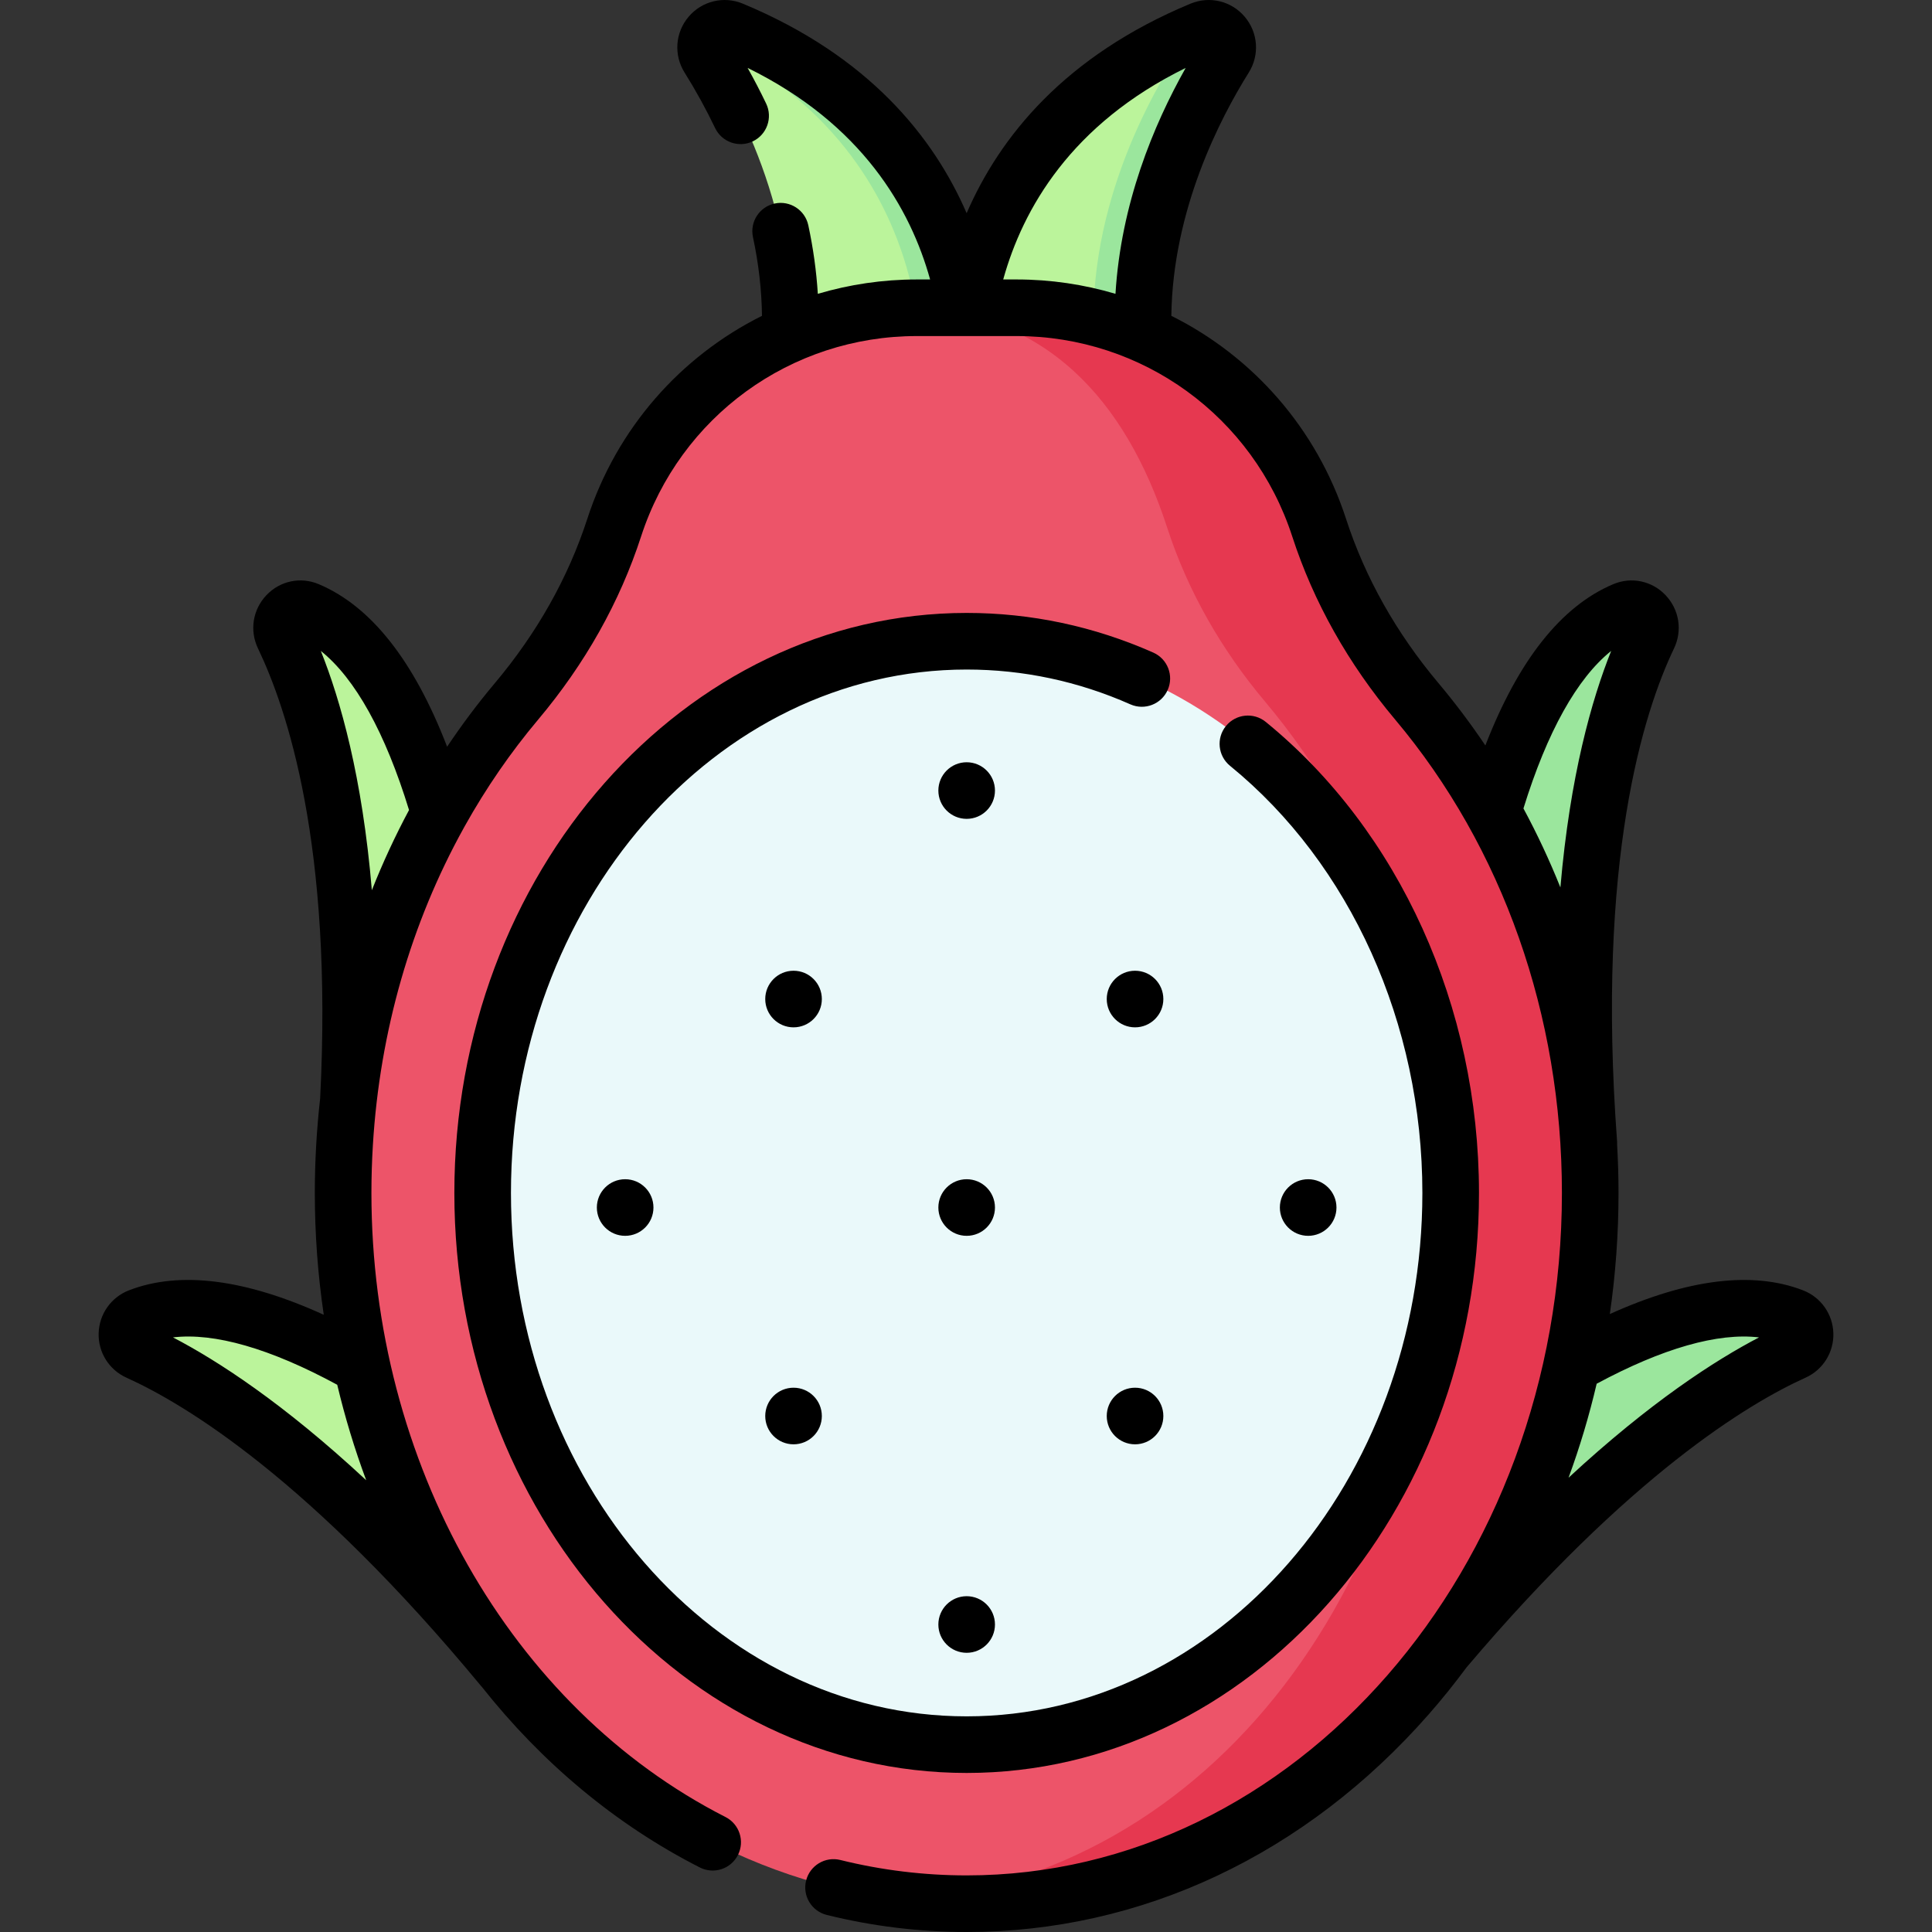 <svg id="Capa_1" enable-background="new 0 0 511.988 511.988" height="512" viewBox="0 0 511.988 511.988" width="512" xmlns="http://www.w3.org/2000/svg"><rect x="0" y="0" width="511.988" height="511.988" fill="#333333" stroke="none"/><g><g><path d="m127.906 282.117s-6.108-103.435-46.358-120.396c-4.243-1.788-8.404 2.734-6.415 6.886 7.969 16.631 21.945 57.082 16.205 134.296z" fill="#bbf49b"/><path d="m155.154 406.244s-77.045-73.186-118.256-57.311c-4.196 1.616-4.396 7.478-.298 9.328 15.989 7.216 51.92 28.582 100.322 88.219z" fill="#bbf49b"/><path d="m384.082 282.117s6.108-103.435 46.358-120.396c4.243-1.788 8.404 2.734 6.415 6.886-7.969 16.631-21.535 57.315-15.796 134.528z" fill="#9be69d"/><path d="m356.833 406.244s77.045-73.186 118.255-57.311c4.196 1.616 4.396 7.478.298 9.328-15.989 7.216-51.92 28.582-100.322 88.219z" fill="#9be69d"/><path d="m207.521 104.751c-1.196 5.986 48.327 2.534 48.327 2.534s11.188-68.003-61.883-98.376c-2.832-1.177-5.561-.645-6.574 1.692-.608 1.403-.597 3.092.379 4.651 11.02 17.6 27.335 51.538 19.751 89.499z" fill="#bbf49b"/><path d="m303.811 104.751c1.196 5.986-48.327 2.534-48.327 2.534s-9.552-64.767 56.283-96.429c2.124-1.021 3.316-.998 5.599-1.947 4.532-1.884 8.799 3.194 6.195 7.354-11.018 17.599-27.333 50.527-19.75 88.488z" fill="#bbf49b"/><path d="m193.966 7.898c-2.91-1.21-5.7.455-6.643 2.901 65.967 31.641 56.406 96.486 56.406 96.486s-9.846.672-20.742.909c14.475.416 33.872-.909 33.872-.909s10.178-69.013-62.893-99.387z" fill="#9be69d"/><path d="m318.376 7.898c-2.24.931-4.401 1.9-6.487 2.901.525 1.363.484 2.965-.448 4.453-11.019 17.6-27.333 51.538-19.75 89.498.455 2.277-6.578 3.188-15.465 3.443 13.79.299 29.263-.099 28.595-3.443-7.583-37.961 8.732-71.898 19.75-89.498 2.604-4.159-1.663-9.237-6.195-7.354z" fill="#9be69d"/><path d="m347.558 139.833c-11.289-34.745-41.647-56.249-78.18-56.249l-26.413-2.02c-36.533 0-68.911 23.524-80.2 58.269-5.498 16.92-14.458 32.447-25.908 46.064-28.439 33.823-45.928 79.693-45.928 130.242 0 99.433 67.595 180.871 153.264 187.867 3.956.323 7.951-.523 11.979-.523 91.261 0 163.223-83.319 163.223-187.344 0-50.549-17.49-96.42-45.928-130.242-11.451-13.617-20.411-29.143-25.909-46.064z" fill="#ed5469"/><path d="m375.486 185.897c-11.45-13.617-20.41-29.143-25.908-46.064-11.289-34.745-43.667-58.269-80.2-58.269h-26.413c-.645 0-1.285.024-1.927.039 35.739.812 57.183 24.098 68.273 58.23 5.498 16.921 14.458 32.447 25.908 46.064 28.439 33.823 45.928 79.693 45.928 130.243 0 98.208-55.943 178.847-140.109 187.56 4.985.516 10.031.794 15.134.794 91.261 0 165.243-84.329 165.243-188.354-.001-50.549-17.49-96.42-45.929-130.243z" fill="#e63850"/><path d="m384.437 316.14c0 76.872-52.047 139.888-118.165 145.758-3.333.296-6.701.447-10.1.447-70.839 0-128.265-65.458-128.265-146.205s57.426-146.205 128.265-146.205c3.399 0 6.767.151 10.1.447 66.117 5.87 118.165 68.886 118.165 145.758z" fill="#eaf9fa"/></g><g><path d="m305.624 172.938c-15.753-6.974-32.392-10.509-49.453-10.509-74.861 0-135.765 68.952-135.765 153.705s60.904 153.705 135.765 153.705 135.766-68.952 135.766-153.705c0-49.321-21.122-95.982-56.5-124.82-3.211-2.617-7.935-2.135-10.552 1.075-2.617 3.211-2.136 7.935 1.075 10.552 31.92 26.019 50.977 68.333 50.977 113.193 0 76.482-54.175 138.705-120.766 138.705-66.59 0-120.765-62.223-120.765-138.705s54.175-138.705 120.765-138.705c14.957 0 29.553 3.104 43.382 9.225 3.787 1.678 8.217-.033 9.893-3.822 1.677-3.788-.034-8.217-3.822-9.894z"/><path d="m477.785 341.929c-13.366-5.149-30.54-3.021-51.176 6.302 1.52-10.512 2.306-21.236 2.306-32.097 0-4.269-.131-8.517-.371-12.744.009-.271.016-.542-.004-.816-5.558-74.765 7.062-113.999 15.079-130.731 2.281-4.759 1.396-10.309-2.254-14.139-3.606-3.783-9.039-4.921-13.836-2.899-13.785 5.809-25.151 20.165-33.899 42.745-3.845-5.711-7.976-11.219-12.403-16.485-11.207-13.329-19.456-27.983-24.516-43.556-7.814-24.048-24.774-43.084-46.301-53.813.372-28.024 12.838-52.203 20.518-64.47 2.912-4.651 2.484-10.592-1.065-14.783-3.54-4.18-9.312-5.578-14.365-3.477-33.343 13.86-50.569 35.301-59.334 55.53-8.742-20.155-25.936-41.653-59.319-55.53-5.053-2.1-10.825-.704-14.365 3.476-3.549 4.191-3.978 10.132-1.065 14.784 2.962 4.73 5.684 9.677 8.091 14.702 1.789 3.735 6.268 5.313 10.004 3.524s5.313-6.268 3.524-10.004c-1.527-3.188-3.17-6.349-4.912-9.451 30.423 14.932 43.185 37.415 48.361 56.06h-3.518c-9.066 0-17.879 1.329-26.239 3.809-.373-6.007-1.215-12.086-2.522-18.174-.87-4.049-4.858-6.628-8.908-5.757-4.049.87-6.627 4.858-5.757 8.908 1.51 7.029 2.303 14.021 2.391 20.853-21.525 10.729-38.484 29.765-46.298 53.812-5.06 15.572-13.308 30.226-24.516 43.555-4.514 5.369-8.721 10.989-12.63 16.821-8.764-22.775-20.173-37.244-34.026-43.081-4.799-2.023-10.231-.885-13.836 2.899-3.65 3.83-4.535 9.38-2.254 14.138 7.596 15.852 19.916 51.969 16.465 119.303-.925 8.232-1.406 16.574-1.406 24.989 0 10.932.808 21.725 2.369 32.289-20.824-9.485-38.139-11.679-51.595-6.494-4.754 1.832-7.918 6.302-8.061 11.389-.142 5.066 2.753 9.688 7.374 11.773 15.706 7.088 48.801 27.132 93.987 81.73.062.076.133.14.197.213 15.817 19.997 35.354 36.449 57.759 47.854 3.69 1.878 8.208.411 10.086-3.282 1.879-3.691.41-8.207-3.282-10.086-57.002-29.016-93.835-93.934-93.835-165.387 0-4.244.132-8.466.386-12.664.002-.029.003-.059.005-.088 1.828-30.048 10.107-58.751 24.043-83.903.132-.213.252-.432.362-.657 5.582-9.978 12.051-19.395 19.372-28.103 12.457-14.814 21.642-31.157 27.3-48.573 10.317-31.753 39.681-53.087 73.068-53.087h26.413c33.387 0 62.75 21.334 73.067 53.087 5.659 17.417 14.845 33.759 27.3 48.573 28.483 33.876 44.169 78.416 44.169 125.416 0 99.723-70.763 180.854-157.743 180.854-11.285 0-22.546-1.373-33.473-4.081-4.02-.999-8.087 1.454-9.084 5.475s1.455 8.087 5.476 9.084c12.106 3 24.582 4.522 37.081 4.522 46.329 0 89.827-20.499 122.483-57.722 3.499-3.989 6.818-8.127 9.974-12.386 43.211-51.026 74.83-70.012 89.844-76.788 4.622-2.085 7.517-6.707 7.375-11.773-.143-5.086-3.307-9.557-8.061-11.388zm-392.764-169.428c9.11 7.296 17.083 21.655 23.375 42.164-3.677 6.861-6.962 13.959-9.853 21.25-2.515-30.011-8.347-50.483-13.522-63.414zm-39.181 181.916c10.984-1.318 25.825 2.956 43.529 12.554 2.056 8.651 4.624 17.103 7.678 25.298-21.94-20.416-39.418-31.709-51.207-37.852zm220.015-280.359c5.207-18.77 18.016-41.165 48.355-56.055-8.588 15.244-17.158 36.036-18.603 59.861-8.357-2.478-17.166-3.806-26.229-3.806zm161.112 98.443c-5.132 12.823-10.906 33.074-13.454 62.676-2.88-7.183-6.148-14.174-9.793-20.936 6.271-20.28 14.199-34.493 23.247-41.74zm-11.294 219.099c2.976-8.088 5.461-16.405 7.45-24.904 17.482-9.406 32.151-13.582 43.026-12.278-11.589 6.042-28.827 17.148-50.476 37.182z"/><path d="m158.169 320c0 4.142 3.358 7.5 7.5 7.5s7.5-3.358 7.5-7.5c0-4.142-3.358-7.5-7.5-7.5s-7.5 3.358-7.5 7.5z"/><path d="m263.669 320c0-4.142-3.358-7.5-7.5-7.5s-7.5 3.358-7.5 7.5c0 4.142 3.358 7.5 7.5 7.5s7.5-3.357 7.5-7.5z"/><path d="m354.169 320c0-4.142-3.358-7.5-7.5-7.5s-7.5 3.358-7.5 7.5c0 4.142 3.358 7.5 7.5 7.5s7.5-3.357 7.5-7.5z"/><path d="m256.169 202.001c-4.142 0-7.5 3.358-7.5 7.5s3.358 7.5 7.5 7.5c4.142 0 7.5-3.358 7.5-7.5 0-4.143-3.358-7.5-7.5-7.5z"/><path d="m256.169 423c-4.142 0-7.5 3.358-7.5 7.5s3.358 7.5 7.5 7.5c4.142 0 7.5-3.358 7.5-7.5s-3.358-7.5-7.5-7.5z"/><path d="m217.792 264.75c0-4.142-3.358-7.5-7.5-7.5s-7.5 3.358-7.5 7.5c0 4.142 3.358 7.5 7.5 7.5s7.5-3.357 7.5-7.5z"/><path d="m308.292 264.75c0-4.142-3.358-7.5-7.5-7.5s-7.5 3.358-7.5 7.5c0 4.142 3.358 7.5 7.5 7.5s7.5-3.357 7.5-7.5z"/><path d="m210.292 367.75c-4.142 0-7.5 3.358-7.5 7.5 0 4.142 3.358 7.5 7.5 7.5s7.5-3.358 7.5-7.5c0-4.142-3.358-7.5-7.5-7.5z"/><path d="m300.792 367.75c-4.142 0-7.5 3.358-7.5 7.5 0 4.142 3.358 7.5 7.5 7.5s7.5-3.358 7.5-7.5c0-4.142-3.358-7.5-7.5-7.5z"/></g></g></svg>